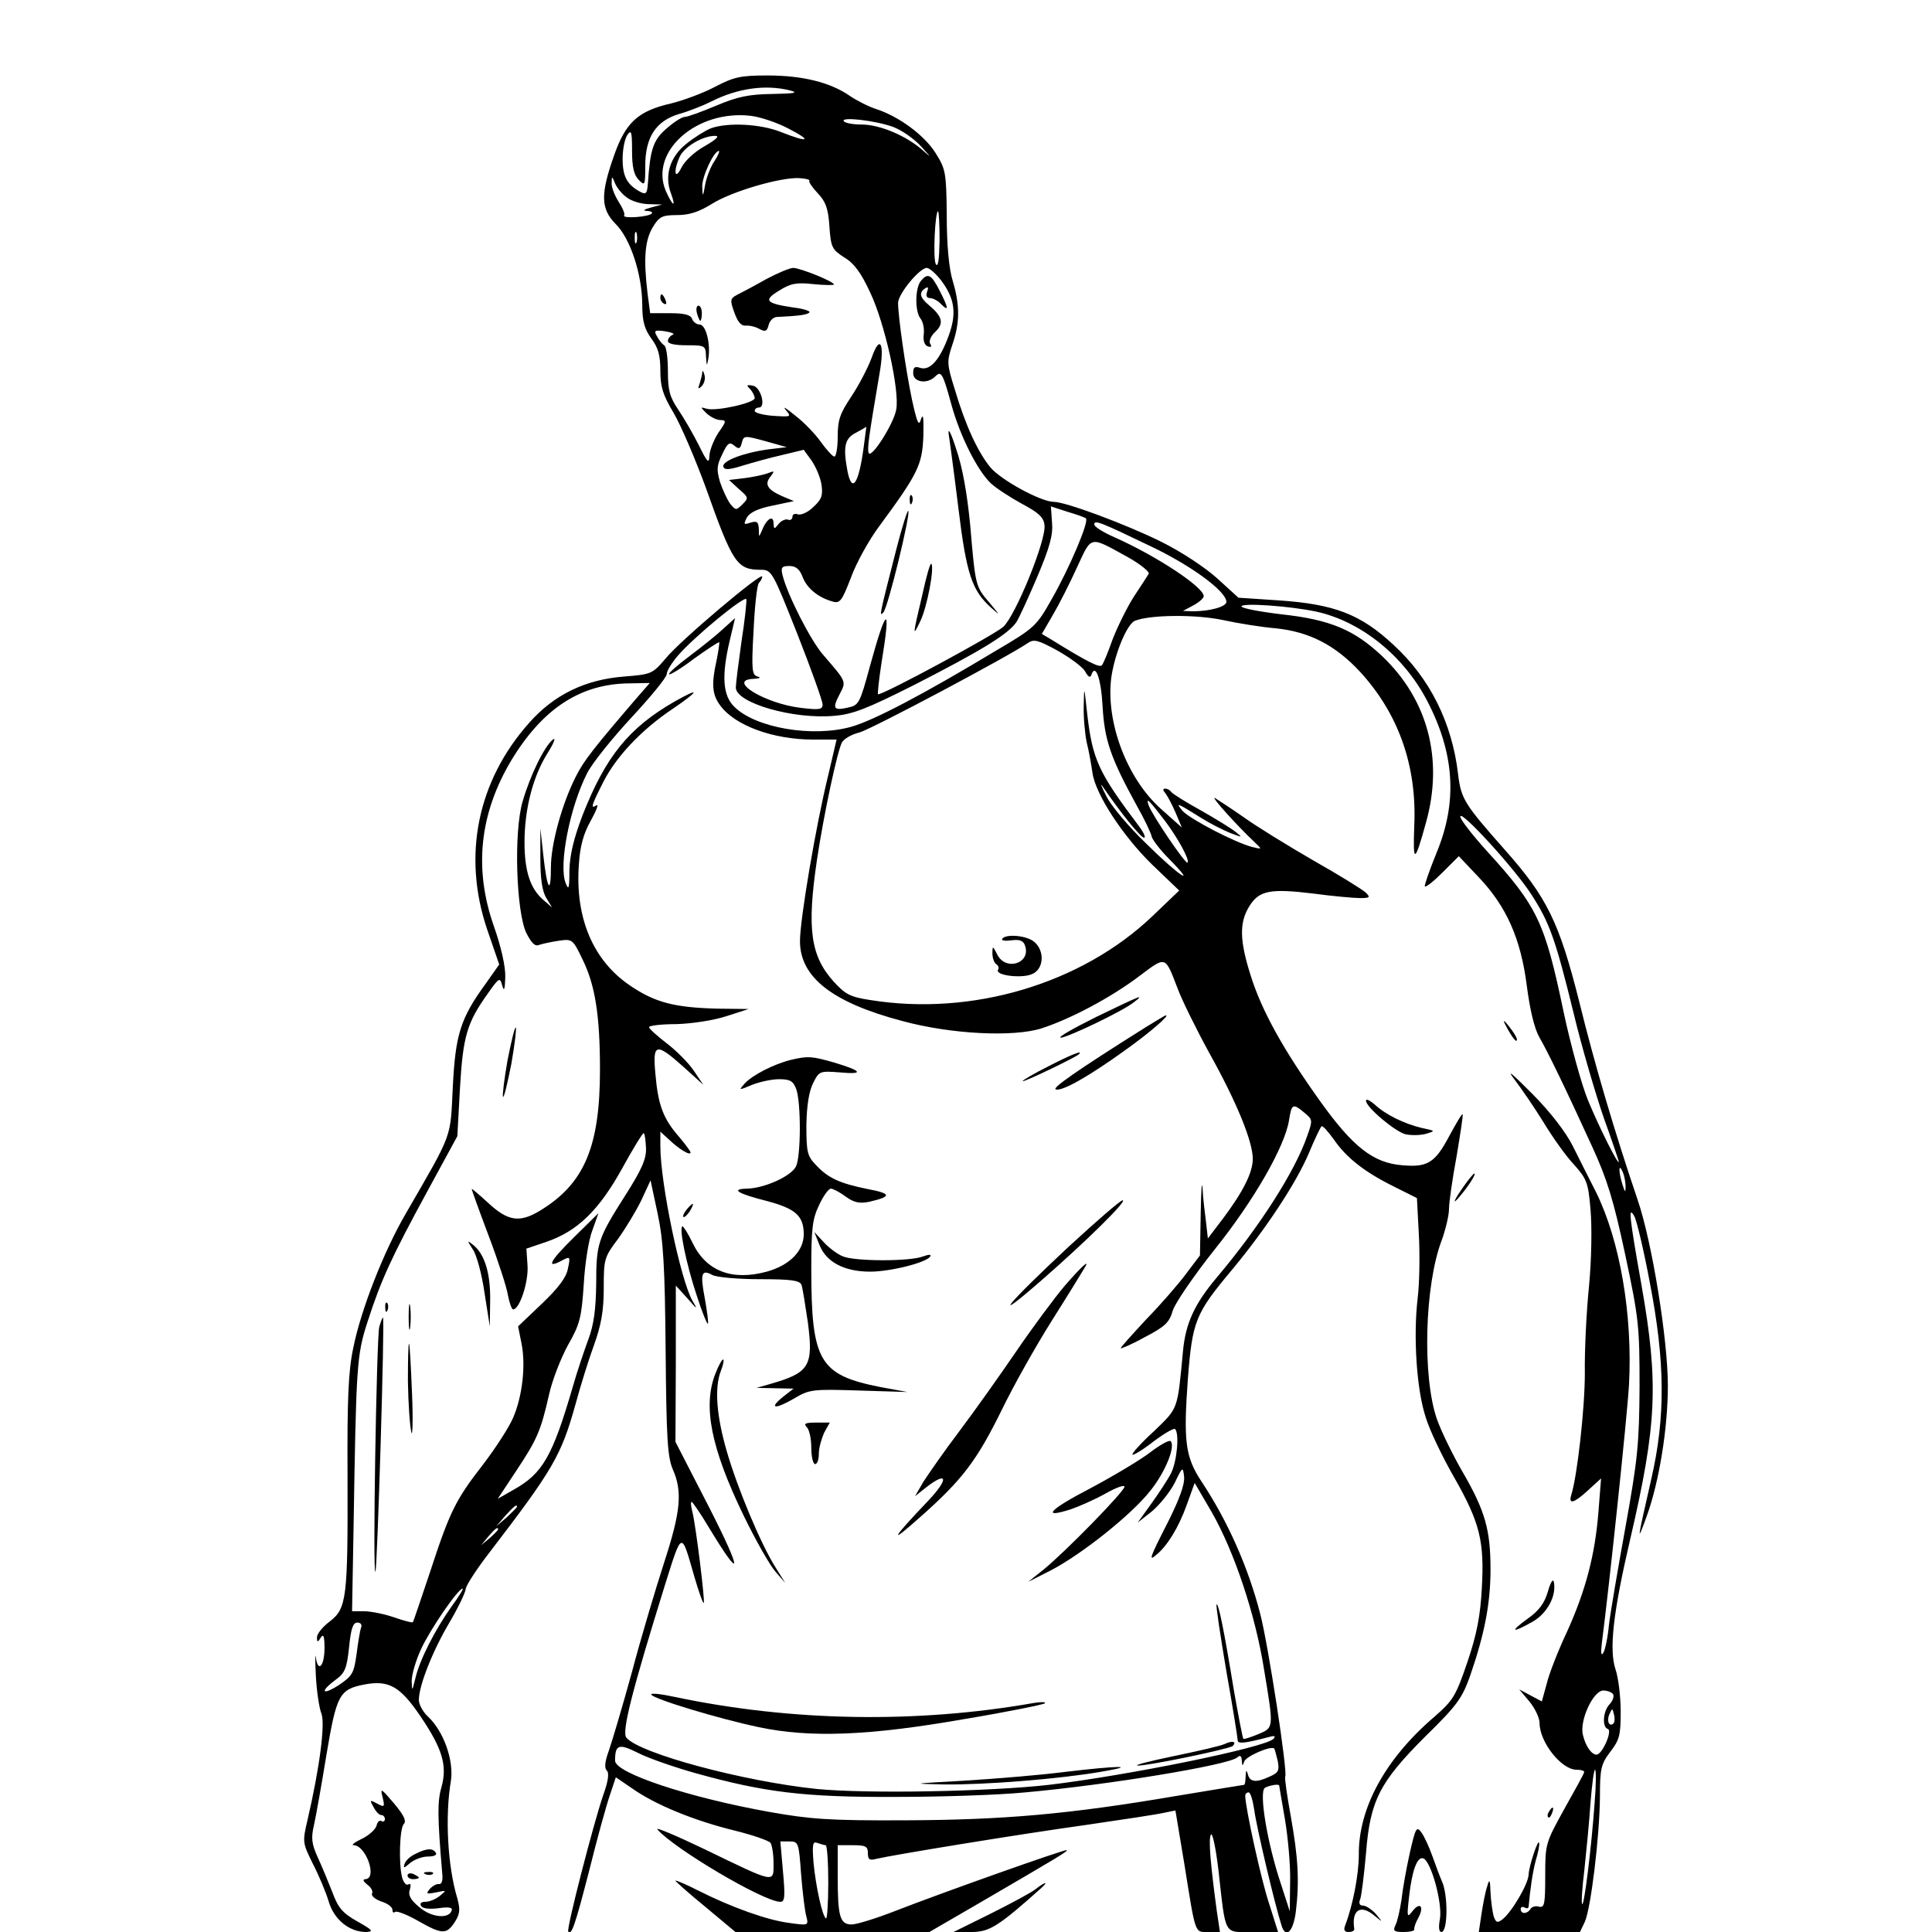 <?xml version="1.0" standalone="no"?>
<!DOCTYPE svg PUBLIC "-//W3C//DTD SVG 20010904//EN"
 "http://www.w3.org/TR/2001/REC-SVG-20010904/DTD/svg10.dtd">
<svg version="1.0" xmlns="http://www.w3.org/2000/svg"
 width="512pt" height="512pt" viewBox="0 0 512 512"
 preserveAspectRatio="xMidYMid meet">
<g transform="translate(0,512) scale(0.1,-0.1)"
fill="#000000" stroke="none">
<path d="M1895 4890 c-32 -17 -84 -36 -116 -44 -88 -20 -121 -50 -152 -139
-36 -102 -35 -140 4 -180 39 -38 70 -132 71 -212 0 -47 6 -67 24 -92 18 -24
24 -44 24 -85 0 -44 7 -65 35 -112 19 -32 57 -121 85 -197 72 -203 83 -219
147 -219 28 0 31 -6 96 -170 37 -94 67 -178 67 -187 0 -13 -8 -15 -57 -9 -95
11 -199 74 -126 77 16 1 21 3 11 6 -15 4 -17 16 -11 121 3 64 9 121 14 127 5
5 9 13 9 17 0 14 -218 -170 -256 -217 -35 -41 -37 -42 -111 -48 -102 -8 -185
-48 -251 -123 -137 -154 -177 -352 -111 -547 l32 -93 -36 -51 c-67 -92 -80
-135 -87 -273 -7 -139 2 -117 -124 -335 -59 -101 -120 -257 -140 -358 -13 -62
-16 -135 -15 -340 1 -322 -2 -349 -47 -384 -19 -14 -34 -33 -34 -42 0 -14 2
-14 10 -1 7 11 10 4 10 -27 0 -48 -17 -67 -23 -26 -2 16 -2 -6 0 -47 2 -41 9
-87 15 -102 10 -28 -5 -143 -37 -281 -14 -59 -13 -61 14 -116 16 -31 35 -76
42 -100 14 -48 55 -81 99 -81 21 1 18 5 -23 28 -39 22 -51 36 -66 77 -11 28
-28 69 -39 93 -16 35 -18 51 -10 85 5 22 20 106 33 186 27 160 34 174 101 187
64 12 94 -5 146 -81 60 -88 74 -133 58 -191 -11 -38 -11 -76 2 -229 2 -18 -1
-29 -9 -28 -6 1 -17 -5 -24 -13 -11 -13 -9 -14 17 -9 28 6 28 6 10 -9 -11 -9
-28 -16 -39 -16 -11 0 -15 -4 -11 -11 4 -7 22 -9 46 -6 27 4 38 2 35 -6 -7
-23 -54 -19 -86 9 -23 19 -30 32 -25 46 4 13 2 18 -4 14 -5 -3 -12 4 -16 17
-10 36 -7 132 4 143 8 8 0 24 -26 55 -34 40 -37 42 -30 16 6 -26 5 -27 -14
-17 -20 11 -21 10 -10 -9 6 -12 15 -21 20 -21 6 0 10 -5 10 -11 0 -5 -4 -8 -9
-5 -5 3 -11 -2 -13 -12 -3 -10 -20 -26 -39 -35 -19 -9 -29 -17 -22 -17 33 0
64 -89 31 -90 -8 -1 -5 -6 6 -15 10 -7 15 -18 12 -23 -3 -6 8 -15 24 -21 17
-5 30 -15 30 -22 0 -7 3 -9 7 -6 3 4 30 -6 60 -23 65 -37 76 -37 98 -4 14 22
15 33 7 63 -26 86 -33 218 -17 312 8 53 -19 131 -61 170 -13 12 -24 32 -24 44
0 38 37 131 81 205 23 39 42 79 43 88 0 9 28 52 61 95 171 223 192 259 230
395 13 48 35 119 49 157 19 53 26 90 26 151 0 77 1 82 38 131 20 28 48 74 62
103 l24 52 19 -89 c15 -71 19 -139 21 -363 2 -233 5 -281 19 -314 26 -59 21
-112 -23 -247 -22 -68 -61 -198 -85 -289 -25 -91 -53 -185 -61 -208 -11 -30
-13 -47 -6 -54 7 -7 4 -28 -10 -67 -25 -73 -98 -355 -92 -360 9 -9 17 13 55
160 21 85 46 175 55 201 l16 48 44 -30 c61 -43 164 -85 270 -111 49 -12 92
-27 96 -33 4 -6 8 -30 8 -54 0 -53 6 -54 -182 37 -75 36 -132 60 -126 53 44
-51 282 -192 326 -192 12 0 13 14 7 80 l-7 80 24 0 c24 0 25 -3 31 -87 4 -49
10 -99 14 -112 6 -24 5 -24 -45 -17 -58 7 -155 42 -242 86 -33 17 -60 28 -60
26 0 -2 36 -34 80 -70 l79 -66 257 0 257 0 131 76 c218 127 236 138 233 141
-4 3 -328 -112 -454 -161 -51 -20 -103 -36 -116 -36 -31 0 -37 20 -37 128 l0
82 40 0 c34 0 40 -3 40 -21 0 -17 4 -20 23 -15 42 10 377 65 557 90 96 14 189
28 205 32 l30 6 24 -144 c30 -188 27 -178 63 -178 l31 0 -8 53 c-17 126 -23
193 -16 205 4 7 13 -35 20 -94 20 -178 13 -164 91 -164 l67 0 -23 73 c-21 61
-64 258 -64 288 0 5 4 9 9 9 5 0 11 -21 15 -47 5 -41 54 -249 72 -305 11 -37
31 -18 38 35 10 83 6 145 -13 252 -10 55 -17 103 -15 107 7 11 -45 349 -66
430 -32 125 -87 248 -156 352 -43 65 -48 107 -36 272 12 154 20 173 117 289
89 107 171 231 204 310 15 36 30 67 33 70 3 3 17 -13 33 -35 33 -48 81 -86
160 -125 l60 -30 5 -95 c3 -52 2 -129 -3 -170 -12 -101 -3 -242 21 -315 10
-34 44 -105 75 -159 69 -121 81 -170 74 -295 -4 -73 -13 -121 -38 -195 -31
-91 -38 -102 -87 -145 -130 -111 -202 -242 -201 -366 0 -53 -16 -135 -36 -187
-5 -13 -2 -18 9 -18 9 0 15 3 15 8 -8 51 17 67 55 34 21 -17 21 -17 2 6 -11
12 -26 22 -34 22 -9 0 -12 6 -7 18 3 9 10 63 15 120 11 141 36 189 158 311 84
82 97 101 118 160 38 110 54 191 54 282 0 105 -14 155 -75 260 -26 45 -56 107
-67 138 -39 112 -33 355 13 475 10 28 19 65 19 82 0 17 9 80 20 139 10 60 18
111 16 112 -2 2 -17 -24 -35 -57 -38 -72 -58 -84 -125 -78 -77 6 -131 49 -217
169 -98 137 -155 240 -184 332 -30 94 -31 141 -5 184 26 43 55 49 170 35 52
-7 108 -12 125 -12 25 0 27 2 15 14 -8 8 -71 47 -140 86 -69 40 -152 91 -185
115 -33 23 -67 45 -75 50 -14 7 60 -75 105 -117 20 -19 20 -19 -5 -13 -45 11
-166 74 -186 96 -20 24 -16 22 50 -19 22 -14 56 -31 75 -39 34 -13 35 -13 16
2 -11 9 -53 35 -92 57 -40 22 -75 44 -79 49 -3 5 -10 9 -16 9 -7 0 -7 -4 1
-13 6 -8 18 -31 27 -52 l16 -38 -55 49 c-91 81 -147 231 -132 348 9 64 42 143
63 151 41 16 160 17 232 2 41 -9 104 -19 140 -22 89 -9 158 -44 224 -115 102
-111 151 -249 144 -407 -4 -103 1 -102 31 7 47 168 5 326 -116 441 -74 70
-138 97 -267 111 -58 7 -106 16 -106 21 0 10 129 1 199 -14 118 -26 231 -117
293 -236 73 -140 81 -268 25 -403 -19 -47 -33 -87 -31 -89 3 -3 24 14 47 37
l43 43 53 -56 c73 -77 111 -162 127 -286 8 -63 20 -114 33 -137 23 -40 66
-128 141 -292 39 -85 56 -140 87 -285 36 -169 38 -190 38 -350 -1 -152 -5
-192 -37 -370 -20 -110 -40 -227 -44 -260 -3 -33 -10 -67 -15 -75 -6 -10 -7 0
-4 25 20 155 67 599 72 685 10 186 -24 383 -88 512 -18 35 -45 89 -61 121 -18
36 -59 90 -109 140 -52 52 -68 66 -46 37 19 -25 54 -76 78 -115 23 -38 59 -89
80 -111 34 -38 38 -48 44 -119 4 -44 3 -131 -4 -204 -7 -69 -12 -173 -11 -231
0 -92 -20 -271 -36 -322 -8 -26 7 -22 45 13 l34 31 -7 -89 c-9 -114 -34 -209
-84 -319 -23 -49 -47 -110 -53 -136 l-13 -47 -30 16 -30 16 27 -32 c15 -18 27
-44 27 -57 0 -51 58 -124 98 -124 13 0 22 -3 20 -7 -1 -5 -25 -48 -53 -98 -49
-89 -50 -91 -50 -176 0 -75 -2 -85 -16 -82 -9 3 -20 0 -23 -6 -9 -14 -26 -14
-26 0 0 5 5 7 10 4 6 -3 10 -3 11 2 4 46 11 94 19 123 6 19 10 40 9 45 -1 18
-27 -59 -28 -83 -1 -25 -45 -100 -70 -119 -13 -10 -17 -8 -23 10 -3 12 -7 40
-8 62 -1 35 -3 37 -9 15 -5 -14 -11 -47 -15 -73 l-7 -47 134 0 134 0 13 27
c16 36 39 225 40 331 0 75 3 87 27 119 25 32 28 45 28 107 0 39 -6 90 -14 113
-17 52 -6 150 39 343 71 305 76 414 30 675 -33 186 -35 210 -19 182 6 -10 25
-89 41 -175 41 -211 42 -357 4 -522 -38 -167 -39 -172 -12 -98 33 91 56 233
56 346 0 122 -42 381 -80 492 -61 180 -114 359 -155 526 -53 210 -85 276 -198
403 -107 121 -115 134 -123 200 -16 136 -75 254 -171 342 -87 81 -156 108
-305 118 l-106 7 -56 51 c-32 29 -94 70 -148 97 -95 47 -254 106 -285 106 -34
0 -139 57 -168 91 -33 40 -66 110 -95 208 -21 67 -21 73 -6 118 20 58 20 104
1 168 -10 32 -16 94 -16 172 -1 117 -3 125 -30 168 -30 47 -96 96 -157 116
-19 6 -51 22 -70 35 -52 36 -126 54 -218 54 -72 0 -89 -4 -139 -30z m200 -10
c22 -6 9 -8 -48 -9 -63 -1 -92 -7 -149 -31 -38 -16 -76 -30 -84 -30 -7 0 -29
-14 -48 -31 -35 -30 -43 -55 -49 -145 -2 -27 -5 -30 -19 -23 -36 19 -48 41
-48 88 0 26 6 55 13 64 10 14 12 8 12 -43 0 -43 5 -64 18 -77 16 -16 17 -15
17 38 0 76 29 119 90 137 25 7 63 22 85 33 69 35 144 46 210 29z m-5 -101 c64
-33 53 -38 -20 -9 -55 22 -142 26 -186 10 -15 -6 -44 -24 -65 -41 -43 -34 -59
-84 -41 -131 15 -41 4 -34 -14 7 -43 104 83 215 226 198 25 -3 70 -18 100 -34z
m276 5 c22 -8 56 -31 75 -52 28 -31 29 -32 4 -10 -43 38 -113 68 -162 68 -23
0 -44 4 -47 9 -8 12 82 2 130 -15z m-498 -51 c-27 -15 -53 -39 -62 -57 -18
-36 -22 -10 -5 28 12 27 61 56 94 56 13 0 4 -9 -27 -27z m26 -39 c-10 -14 -21
-42 -25 -62 -6 -35 -7 -35 -8 -7 -1 27 31 95 44 95 3 0 -2 -12 -11 -26z m-232
-98 c12 -9 38 -17 58 -17 l35 -1 -30 -8 c-18 -5 -23 -8 -11 -9 11 0 17 -4 13
-7 -8 -9 -78 -14 -73 -5 3 4 -4 20 -15 37 -10 16 -19 38 -18 49 0 19 1 19 9
-1 5 -12 19 -29 32 -38z m483 45 c-3 -2 7 -17 22 -33 21 -22 28 -40 31 -88 4
-56 7 -61 39 -82 26 -15 45 -41 69 -93 38 -79 79 -261 69 -311 -7 -38 -67
-132 -73 -114 -4 12 0 40 29 211 14 80 1 104 -21 41 -10 -27 -34 -73 -54 -103
-30 -45 -36 -62 -36 -106 0 -29 -4 -53 -9 -53 -4 0 -20 17 -35 38 -14 20 -45
53 -69 71 -23 19 -34 26 -25 15 16 -19 15 -19 -33 -16 -27 2 -49 8 -49 13 0 5
5 9 11 9 20 0 5 55 -16 58 -16 3 -18 1 -7 -9 6 -7 12 -18 12 -24 0 -13 -104
-36 -128 -28 -16 5 -16 4 -1 -11 9 -9 25 -18 36 -19 19 -1 19 -2 -4 -35 -12
-19 -23 -47 -23 -61 -1 -21 -6 -16 -28 29 -15 30 -40 73 -55 95 -22 33 -27 50
-27 102 0 34 -4 65 -10 68 -5 3 -14 14 -19 24 -9 15 -6 17 22 13 18 -3 26 -7
20 -9 -7 -3 -13 -10 -13 -17 0 -7 18 -11 50 -11 49 0 50 -1 51 -30 2 -26 2
-27 6 -6 7 38 -6 91 -23 91 -8 0 -17 7 -20 15 -4 11 -21 15 -59 15 l-52 0 -7
53 c-11 92 -7 140 14 175 17 28 25 32 64 32 32 0 58 8 93 30 53 33 180 70 230
68 18 -1 30 -4 28 -7z m345 -158 c-1 -51 -4 -73 -10 -63 -8 14 -2 140 6 140 2
0 4 -35 4 -77z m-803 -5 c-3 -7 -5 -2 -5 12 0 14 2 19 5 13 2 -7 2 -19 0 -25z
m807 -101 c36 -48 42 -87 20 -147 -23 -63 -49 -93 -75 -85 -15 5 -19 2 -19
-14 0 -24 37 -30 58 -9 16 16 20 11 43 -73 23 -85 70 -177 105 -210 14 -13 51
-37 82 -54 45 -24 58 -36 60 -57 5 -39 -76 -238 -109 -269 -23 -21 -315 -179
-332 -179 -2 0 2 37 9 83 26 157 14 154 -31 -10 -26 -96 -29 -102 -57 -108
-39 -9 -43 -3 -23 35 18 35 19 32 -43 104 -33 37 -95 159 -108 211 -5 21 -3
25 18 25 17 0 27 -8 35 -29 11 -29 40 -54 79 -65 20 -6 25 1 49 63 14 39 48
100 74 135 104 141 115 164 118 240 1 47 0 62 -6 46 -6 -21 -10 -13 -24 50
-17 81 -37 222 -37 257 0 24 57 93 76 93 7 0 24 -15 38 -33z m-205 -441 c-13
-98 -31 -125 -43 -65 -12 64 -8 87 22 102 15 8 27 15 28 16 0 1 -3 -23 -7 -53z
m-254 -7 c-65 -9 -123 -31 -118 -46 3 -9 16 -8 51 3 26 8 73 21 104 28 l58 14
21 -29 c11 -16 23 -44 26 -63 4 -29 1 -39 -22 -60 -14 -14 -33 -22 -41 -19 -8
3 -14 0 -14 -7 0 -6 -6 -10 -12 -7 -7 2 -18 -3 -25 -12 -11 -14 -12 -14 -13 2
0 23 -18 13 -30 -17 -9 -21 -9 -21 -9 2 -1 19 -5 22 -22 17 -18 -6 -19 -5 -10
13 8 14 29 24 68 32 l57 12 -31 13 c-39 17 -48 32 -31 52 11 15 11 16 -7 9
-10 -4 -38 -10 -61 -13 l-42 -5 26 -24 c26 -22 26 -24 10 -40 -17 -17 -18 -17
-33 1 -8 11 -20 37 -27 58 -9 32 -9 43 6 73 14 30 19 34 32 23 12 -10 16 -9
20 8 5 19 7 19 62 4 l57 -16 -50 -6z m843 -183 c8 -9 -43 -130 -91 -214 -40
-71 -45 -76 -147 -136 -191 -115 -324 -185 -384 -202 -103 -29 -254 -3 -310
53 -31 30 -34 83 -12 176 l14 59 -32 -29 c-17 -16 -57 -48 -89 -72 -32 -24
-56 -45 -54 -48 3 -2 33 16 67 42 35 25 64 44 66 43 1 -2 -2 -23 -7 -48 -14
-63 -12 -91 10 -120 39 -53 140 -90 247 -90 l61 0 -22 -94 c-33 -134 -75 -383
-75 -440 0 -96 86 -163 272 -212 129 -35 295 -43 369 -19 77 25 184 82 258
138 72 54 68 55 102 -33 11 -30 49 -107 84 -171 72 -129 115 -234 115 -280 0
-36 -25 -86 -78 -157 l-41 -54 -5 44 c-3 24 -8 63 -9 88 -2 25 -4 -5 -5 -66
l-2 -111 -37 -49 c-20 -27 -67 -81 -105 -120 -37 -40 -68 -74 -68 -77 0 -2 29
10 63 29 54 28 66 39 75 71 7 21 57 94 112 163 104 130 185 272 196 341 7 44
10 46 41 20 22 -18 22 -20 7 -62 -32 -93 -126 -240 -239 -374 -59 -70 -83
-121 -90 -196 -15 -158 -12 -149 -77 -212 -34 -31 -59 -59 -57 -62 3 -2 28 13
56 35 28 21 54 36 57 33 12 -12 5 -85 -10 -116 -9 -18 -33 -54 -53 -82 l-36
-50 38 30 c20 17 47 50 60 75 21 44 22 44 25 16 2 -19 -12 -58 -42 -118 -50
-98 -53 -107 -31 -88 29 24 59 73 80 132 l21 58 45 -77 c60 -105 116 -272 139
-418 26 -157 26 -153 -16 -171 -20 -8 -38 -14 -39 -12 -2 2 -13 60 -25 128
-27 165 -41 232 -46 228 -2 -3 10 -82 26 -177 17 -95 30 -178 30 -183 0 -10
19 -8 80 8 17 5 22 4 15 -4 -21 -23 -385 -97 -595 -122 -158 -18 -482 -24
-615 -11 -194 20 -470 94 -505 136 -13 15 15 124 102 404 46 146 43 145 78 23
12 -41 23 -72 25 -70 4 4 -21 205 -30 241 -4 15 -5 27 -2 27 2 0 23 -30 45
-67 89 -147 90 -122 3 49 l-91 177 1 207 0 207 31 -34 c26 -30 28 -31 13 -6
-31 54 -85 310 -85 410 l0 38 23 -21 c26 -25 57 -44 57 -34 0 3 -14 22 -31 42
-41 47 -55 83 -62 165 -8 83 1 85 74 20 l53 -48 -25 37 c-14 21 -47 54 -72 73
-26 20 -47 39 -47 43 0 4 33 8 73 8 39 1 99 10 132 21 l59 19 -84 1 c-112 3
-164 16 -230 61 -98 66 -146 179 -136 320 3 49 12 82 31 116 15 27 22 45 16
42 -17 -11 -14 -1 18 62 34 67 101 138 183 193 72 49 75 59 6 20 -122 -70
-183 -146 -244 -301 -24 -63 -34 -106 -35 -147 0 -48 -2 -54 -10 -33 -19 47
11 201 57 291 13 26 66 92 117 147 52 56 94 107 94 116 0 8 13 29 29 48 44 51
178 161 182 150 1 -5 -4 -56 -13 -112 -8 -57 -15 -112 -15 -122 0 -41 153 -85
261 -75 49 4 87 19 212 82 178 91 250 135 271 167 8 13 33 68 56 122 32 76 41
109 38 141 l-3 43 43 -14 c24 -7 47 -15 50 -18z m170 -73 c108 -51 202 -120
202 -148 0 -13 -44 -25 -89 -25 l-26 1 28 15 c15 8 27 19 27 24 0 24 -124 106
-236 156 -30 13 -54 28 -54 34 0 13 15 7 148 -57z m-60 -29 c34 -19 60 -40 56
-45 -3 -5 -21 -33 -39 -60 -18 -28 -43 -79 -56 -112 -12 -34 -25 -66 -29 -70
-6 -7 -37 8 -137 70 l-22 13 29 50 c16 27 45 84 64 126 40 86 32 84 134 28z
m-112 -304 c8 -14 13 -17 16 -9 11 33 26 -9 30 -83 5 -89 21 -136 90 -262 21
-37 39 -75 40 -83 2 -8 22 -35 46 -59 77 -78 28 -47 -59 39 -47 45 -95 102
-107 127 -13 25 -17 37 -10 26 47 -69 101 -136 110 -136 5 0 -1 14 -14 31
-107 142 -123 176 -137 299 -8 73 -8 74 -9 20 -1 -30 3 -74 8 -98 6 -23 12
-59 15 -79 7 -56 80 -168 158 -244 l72 -69 -71 -68 c-188 -179 -478 -266 -749
-222 -52 8 -65 15 -96 49 -61 68 -71 140 -44 322 18 121 54 288 66 311 5 10
26 22 47 27 32 9 394 201 446 237 16 11 27 8 80 -21 33 -19 66 -43 72 -55z
m-1188 -69 c-115 -134 -141 -167 -162 -209 -37 -73 -66 -179 -66 -240 0 -75
-10 -60 -20 30 l-8 73 0 -80 c0 -54 5 -88 16 -105 l15 -25 -23 20 c-35 30 -50
77 -50 153 0 87 22 174 61 236 17 27 23 43 14 36 -23 -19 -60 -95 -80 -164
-24 -81 -17 -293 10 -349 14 -27 23 -36 34 -31 9 3 32 8 52 11 36 5 37 4 63
-50 33 -67 46 -147 46 -292 0 -205 -42 -303 -160 -374 -53 -32 -84 -27 -135
20 -25 23 -45 40 -45 38 0 -2 20 -58 45 -124 25 -66 48 -137 51 -157 4 -21 10
-38 14 -38 17 0 41 73 38 116 l-3 45 53 18 c82 28 139 83 201 195 29 53 55 95
57 93 3 -2 5 -20 6 -40 1 -28 -11 -56 -55 -125 -73 -115 -77 -127 -77 -235 -1
-67 -6 -107 -21 -147 -11 -30 -30 -86 -41 -125 -54 -185 -80 -230 -157 -273
l-42 -24 49 74 c55 83 65 105 87 202 8 37 31 96 50 131 32 56 36 73 42 161 3
55 13 119 23 144 l16 45 -66 -65 c-64 -63 -74 -84 -30 -60 21 11 22 10 15 -22
-4 -23 -25 -51 -69 -93 l-63 -60 9 -45 c12 -59 2 -143 -23 -199 -11 -25 -46
-79 -78 -121 -74 -95 -89 -126 -141 -285 -24 -71 -44 -132 -46 -134 -2 -2 -24
4 -50 13 -26 9 -62 16 -79 16 l-32 0 4 223 c7 428 8 455 37 544 36 112 65 174
158 345 l80 147 7 128 c8 138 19 173 73 249 31 44 33 45 39 22 5 -17 7 -10 8
22 1 28 -11 81 -30 135 -54 153 -38 299 46 440 83 137 183 203 313 204 l54 1
-34 -39z m1399 -326 c34 -45 67 -105 60 -111 -5 -5 -94 126 -103 152 -8 23 1
14 43 -41z m971 -195 c48 -74 64 -118 112 -314 22 -92 59 -217 80 -278 22 -61
40 -114 40 -117 -1 -10 -52 91 -82 164 -16 39 -45 143 -64 232 -50 239 -69
280 -203 427 -39 43 -71 84 -71 92 0 20 145 -139 188 -206z m250 -775 c0 -16
-2 -15 -8 5 -11 34 -11 60 0 35 5 -11 8 -29 8 -40z m-2938 -848 c0 -2 -12 -14
-27 -28 l-28 -24 24 28 c23 25 31 32 31 24z m-50 -60 c0 -2 -10 -12 -22 -23
l-23 -19 19 23 c18 21 26 27 26 19z m-123 -204 c-43 -60 -85 -142 -96 -190 -9
-36 -9 -36 -10 -8 0 17 11 55 25 85 24 52 98 160 110 160 3 0 -10 -21 -29 -47z
m-240 -56 c-3 -8 -8 -39 -12 -70 -7 -51 -11 -58 -46 -82 -45 -29 -53 -19 -10
13 25 18 30 30 36 86 5 49 10 66 22 66 9 0 13 -6 10 -13z m3318 -177 c3 -6 -1
-17 -9 -26 -18 -18 -21 -61 -5 -66 13 -4 -15 -68 -30 -68 -13 0 -29 22 -36 52
-10 37 27 118 54 118 11 0 23 -5 26 -10z m1 -77 c-11 -11 -19 6 -11 24 8 17 8
17 12 0 3 -10 2 -21 -1 -24z m-2433 -132 c183 -51 289 -64 529 -63 120 0 275
5 345 12 222 20 535 72 561 92 9 8 12 5 13 -8 1 -15 2 -15 6 -3 3 14 72 44 80
35 1 -1 5 -16 9 -32 5 -26 2 -32 -21 -42 -36 -17 -53 -15 -58 6 -4 13 -5 11
-6 -5 0 -13 -2 -23 -4 -23 -1 0 -81 -13 -177 -29 -287 -49 -461 -64 -720 -65
-202 -1 -253 3 -360 22 -213 38 -410 103 -410 136 0 43 10 46 60 21 27 -14 96
-38 153 -54z m2383 -78 c-9 -125 -28 -275 -33 -269 -3 2 0 44 6 93 5 48 13
127 16 176 4 48 9 87 12 87 3 0 3 -39 -1 -87z m-836 45 c0 -2 7 -41 15 -88 8
-47 15 -121 14 -165 l-1 -80 -24 74 c-36 108 -58 242 -42 253 12 7 38 11 38 6z
m-1202 -158 c4 0 7 -45 7 -99 0 -55 -3 -97 -6 -95 -10 6 -27 85 -33 147 -4 50
-2 58 10 53 9 -3 19 -6 22 -6z"/>
<path d="M2030 4380 c-30 -17 -64 -35 -76 -41 -19 -10 -20 -14 -8 -47 9 -25
18 -36 30 -35 10 1 27 -3 37 -9 15 -8 20 -6 24 11 3 11 12 20 21 21 64 3 81 6
87 12 4 3 -15 10 -42 13 -74 11 -81 19 -38 45 30 19 46 22 91 17 30 -3 54 -3
54 -1 0 8 -90 44 -108 44 -9 0 -42 -14 -72 -30z"/>
<path d="M1750 4331 c0 -6 4 -13 10 -16 6 -3 7 1 4 9 -7 18 -14 21 -14 7z"/>
<path d="M1847 4290 c3 -11 7 -20 9 -20 2 0 4 9 4 20 0 11 -4 20 -9 20 -5 0
-7 -9 -4 -20z"/>
<path d="M1861 4133 c0 -6 -4 -20 -7 -30 -5 -14 -4 -15 5 -7 7 7 11 20 8 30
-3 11 -5 14 -6 7z"/>
<path d="M2440 4375 c-15 -19 -16 -81 0 -100 6 -8 10 -26 8 -41 -2 -17 2 -29
11 -32 9 -3 11 0 6 7 -4 7 2 21 14 32 23 22 19 40 -18 71 -24 20 -26 33 -9 44
8 5 9 2 5 -9 -4 -11 -1 -17 8 -17 7 0 21 -7 29 -16 21 -21 20 -11 -4 36 -22
43 -31 48 -50 25z"/>
<path d="M2514 3970 c3 -19 15 -108 26 -198 21 -173 36 -217 86 -262 26 -23
25 -22 -4 13 -37 43 -37 43 -51 207 -8 81 -20 151 -37 200 -13 41 -22 59 -20
40z"/>
<path d="M2411 3794 c0 -11 3 -14 6 -6 3 7 2 16 -1 19 -3 4 -6 -2 -5 -13z"/>
<path d="M2375 3663 c-46 -180 -45 -177 -34 -166 12 12 73 263 66 269 -2 3
-17 -44 -32 -103z"/>
<path d="M2445 3547 c-27 -114 -27 -117 -6 -73 18 37 38 143 29 152 -3 2 -13
-33 -23 -79z"/>
<path d="M2905 2425 c-60 -30 -103 -54 -94 -55 17 0 164 70 194 94 30 23 20
19 -100 -39z"/>
<path d="M3035 2397 c-186 -117 -248 -161 -237 -164 16 -6 87 34 184 104 66
47 121 95 107 92 -2 0 -26 -15 -54 -32z"/>
<path d="M2778 2294 c-38 -19 -68 -37 -68 -39 0 -5 139 62 149 71 14 13 -23
-2 -81 -32z"/>
<path d="M2095 2311 c-44 -11 -101 -40 -121 -62 -17 -19 -17 -19 19 -4 20 8
52 15 72 15 29 0 37 -5 45 -26 13 -34 13 -180 -1 -206 -14 -26 -84 -57 -129
-58 -45 -1 -26 -13 53 -33 75 -20 97 -39 97 -88 0 -44 -37 -82 -98 -99 -92
-25 -161 1 -197 77 -11 23 -23 42 -26 43 -11 0 10 -101 37 -182 14 -44 28 -78
30 -76 2 2 -2 32 -8 66 -13 68 -9 79 20 63 12 -6 68 -11 125 -11 83 0 106 -3
111 -15 3 -8 10 -53 17 -100 15 -116 4 -133 -101 -163 l-35 -10 49 -1 49 -1
-27 -21 c-40 -32 -23 -35 27 -6 42 25 49 26 173 22 l129 -4 -71 13 c-163 32
-184 68 -184 314 0 107 3 132 21 169 11 24 25 43 31 43 5 0 23 -9 39 -21 22
-16 37 -19 62 -14 61 14 60 22 -4 34 -74 15 -105 29 -138 65 -22 23 -24 35
-24 105 1 52 7 89 18 111 16 32 18 32 71 28 65 -6 59 4 -15 26 -59 17 -70 18
-116 7z"/>
<path d="M2833 1817 c-165 -154 -213 -212 -73 -90 116 101 230 213 215 212 -6
0 -69 -55 -142 -122z"/>
<path d="M1820 1915 c-7 -9 -11 -17 -9 -20 3 -2 10 5 17 15 14 24 10 26 -8 5z"/>
<path d="M2172 1820 c18 -45 66 -70 134 -70 54 0 149 24 159 40 4 6 -3 6 -20
0 -34 -13 -176 -13 -210 0 -14 5 -37 22 -51 37 l-26 28 14 -35z"/>
<path d="M2822 1713 c-27 -32 -85 -110 -128 -173 -43 -63 -111 -159 -151 -212
-41 -54 -83 -115 -96 -135 l-22 -38 29 23 c58 45 61 23 5 -36 -98 -103 -105
-118 -20 -42 112 99 150 150 216 284 30 62 90 169 133 237 43 68 81 130 85
137 18 28 -4 9 -51 -45z"/>
<path d="M1896 1480 c-34 -86 -12 -197 74 -375 32 -66 70 -133 85 -150 l26
-30 -25 40 c-40 63 -102 212 -130 309 -27 93 -33 167 -16 212 6 15 9 29 7 31
-3 2 -12 -14 -21 -37z"/>
<path d="M2138 1338 c7 -7 12 -31 12 -55 0 -24 5 -43 10 -43 6 0 10 12 10 28
0 15 7 39 14 55 l15 27 -37 0 c-28 0 -33 -3 -24 -12z"/>
<path d="M3048 1271 c-26 -20 -98 -63 -160 -96 -108 -56 -129 -80 -51 -55 21
7 62 25 91 41 28 16 52 25 52 19 0 -12 -156 -172 -215 -220 l-40 -32 61 31
c82 43 214 148 263 211 40 50 67 118 53 131 -4 3 -28 -10 -54 -30z"/>
<path d="M1726 629 c7 -12 180 -64 284 -86 136 -29 293 -23 544 21 115 19 212
39 215 42 3 4 -10 4 -29 1 -312 -55 -644 -49 -952 16 -37 8 -65 11 -62 6z"/>
<path d="M3245 498 c-11 -5 -72 -19 -135 -32 -63 -13 -106 -24 -95 -25 26 -1
243 44 252 52 11 12 -1 15 -22 5z"/>
<path d="M2820 424 c-63 -8 -182 -18 -265 -23 -141 -8 -144 -8 -52 -10 109 -1
301 14 417 34 100 17 43 16 -100 -1z"/>
<path d="M2656 2632 c-3 -5 8 -6 24 -4 22 3 32 -1 36 -13 18 -47 -50 -70 -73
-25 -12 24 -13 24 -13 3 0 -12 5 -25 10 -28 6 -4 8 -10 5 -15 -9 -15 64 -24
91 -11 30 13 33 60 6 84 -19 18 -77 23 -86 9z"/>
<path d="M1345 2310 c-9 -51 -14 -94 -12 -97 3 -2 12 37 22 87 9 51 14 94 12
97 -3 2 -12 -37 -22 -87z"/>
<path d="M1253 1809 c10 -14 24 -66 31 -115 l14 -89 1 68 c1 72 -14 122 -44
147 -18 14 -18 14 -2 -11z"/>
<path d="M1083 1630 c0 -30 2 -43 4 -27 2 15 2 39 0 55 -2 15 -4 2 -4 -28z"/>
<path d="M1021 1654 c0 -11 3 -14 6 -6 3 7 2 16 -1 19 -3 4 -6 -2 -5 -13z"/>
<path d="M1005 1603 c-7 -30 -18 -665 -10 -648 5 11 25 668 20 673 -1 2 -6
-10 -10 -25z"/>
<path d="M1081 1459 c1 -57 5 -117 9 -134 3 -16 5 29 2 100 -3 72 -6 132 -8
134 -2 2 -3 -43 -3 -100z"/>
<path d="M3989 2405 c17 -33 31 -51 31 -40 0 6 -10 21 -21 35 -13 17 -17 18
-10 5z"/>
<path d="M3620 2203 c0 -17 77 -82 105 -89 14 -3 37 -3 53 1 27 8 27 8 -11 16
-46 11 -95 35 -124 62 -13 11 -23 16 -23 10z"/>
<path d="M3884 1983 c-30 -41 -39 -62 -15 -33 23 27 44 60 38 60 -2 0 -12 -12
-23 -27z"/>
<path d="M4102 902 c-9 -31 -24 -51 -54 -72 -48 -35 -42 -39 13 -8 39 22 64
68 57 105 -2 11 -9 0 -16 -25z"/>
<path d="M4105 319 c-4 -6 -5 -12 -2 -15 2 -3 7 2 10 11 7 17 1 20 -8 4z"/>
<path d="M3736 209 c-9 -41 -19 -96 -22 -124 -4 -27 -11 -58 -16 -67 -7 -15
-4 -18 22 -18 16 0 29 3 28 7 -1 5 4 19 11 31 16 30 4 43 -16 17 -14 -18 -15
-16 -9 37 8 72 22 109 38 103 21 -8 51 -120 44 -160 -4 -22 -3 -35 4 -35 17 0
18 99 1 135 -5 11 -16 41 -25 66 -9 25 -22 54 -30 64 -12 16 -15 10 -30 -56z"/>
<path d="M1101 207 c-14 -6 -27 -19 -29 -27 -4 -12 -1 -11 15 3 11 9 32 17 47
17 16 0 25 4 21 10 -8 13 -25 12 -54 -3z"/>
<path d="M1080 150 c0 -6 7 -10 15 -10 8 0 15 2 15 4 0 2 -7 6 -15 10 -8 3
-15 1 -15 -4z"/>
<path d="M1128 153 c7 -3 16 -2 19 1 4 3 -2 6 -13 5 -11 0 -14 -3 -6 -6z"/>
<path d="M2745 114 c-11 -9 -65 -38 -119 -65 l-99 -49 48 0 c47 0 71 15 185
117 20 18 9 16 -15 -3z"/>
</g>
</svg>